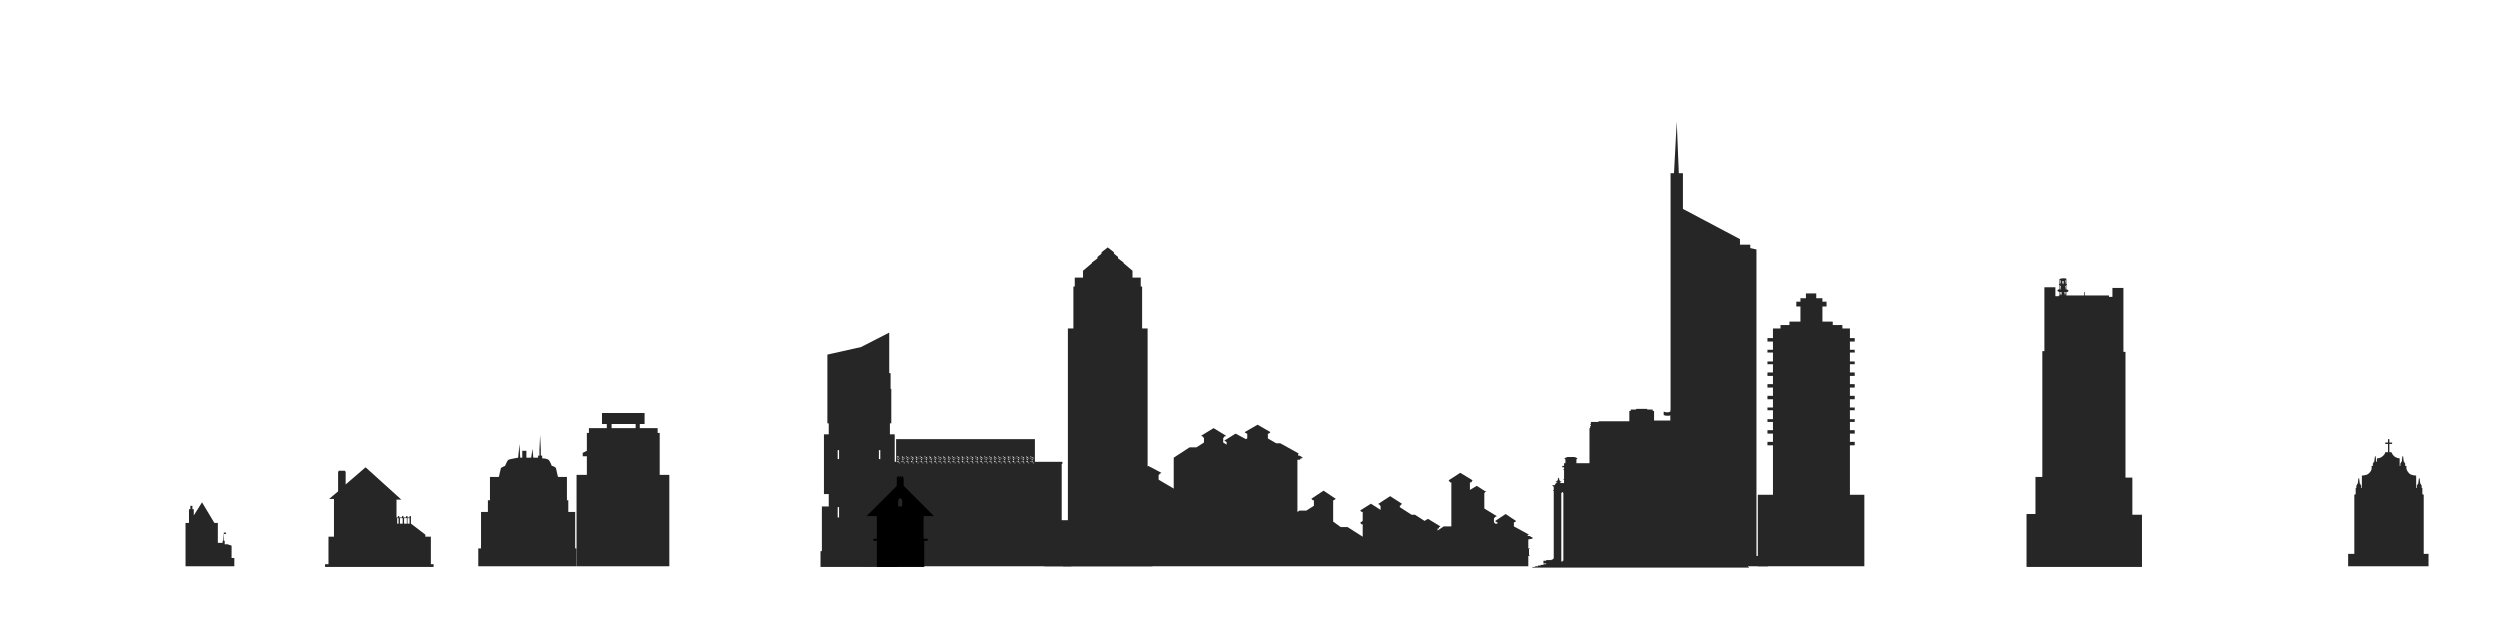 <?xml version="1.0" encoding="utf-8"?>
<!-- Generator: Adobe Illustrator 19.0.0, SVG Export Plug-In . SVG Version: 6.00 Build 0)  -->
<svg version="1.1" xmlns="http://www.w3.org/2000/svg" xmlns:xlink="http://www.w3.org/1999/xlink" x="0px" y="0px"
	 viewBox="0 0 363.8 91.5" style="enable-background:new 0 0 363.8 91.5;" xml:space="preserve">
<style type="text/css">
	.st0{fill:#262626;}
</style>
<g id="ground">
</g>
<g id="new_york">
	<polygon class="st0" points="257.3,81.7 257.3,82.4 241.5,82.4 241.5,81.7 242.1,81.7 242.1,80.9 243.1,80.9 243.1,25.2 
		243.6,25.2 244,17.7 244.3,25.2 244.9,25.2 244.9,30.4 253.2,34.8 253.2,35.6 254.7,35.6 254.7,36.1 255.6,36.3 255.6,80.9 
		256.6,80.9 256.6,81.7 	"/>
	<path class="st0" d="M155.9,82.4v-3.9h0.1v-0.4h-0.1v-1.1h0.1v-0.4h-0.1v-0.4h0.7v-0.5h-2.1v-8.2h0.1v-0.3h-4v-3.3h-20.2l0,3.3h-4
		v0.3h0.1v8.2h-2.1v0.5h0.7v0.4h-0.1v0.4h0.1v1.1h-0.1v0.4h0.1v3.9H155.9z M133.7,67L133.7,67v-0.2C133.7,66.9,133.7,66.9,133.7,67z
		 M133.7,67h-0.2H133.7L133.7,67z M133.4,67L133.4,67l-0.1-0.1l0.1-0.1l0.1,0.1L133.4,67z M133.3,67h-0.2H133.3L133.3,67z M133.1,67
		v-0.2V67L133.1,67z M133.1,67L133.1,67v-0.2V67z M133,67h-0.2H133L133,67z M131.1,67.1h0.2l-0.1,0.1L131.1,67.1z M131.2,67.2
		L131.2,67.2L131.2,67.2L131.2,67.2z M131.4,67.1l0.1,0.1l-0.1,0.1l-0.1-0.1L131.4,67.1z M131.5,67.1h0.2H131.5L131.5,67.1z
		 M131.7,67.1v0.2V67.1L131.7,67.1z M131.8,67.1L131.8,67.1v0.2V67.1z M131.8,67.1h0.2l-0.1,0.1L131.8,67.1z M132.1,67.1l0.1,0.1
		l-0.1,0.1l-0.1-0.1L132.1,67.1z M132.2,67.1h0.2H132.2L132.2,67.1z M132.4,67.1v0.2V67.1L132.4,67.1z M132.5,67.1L132.5,67.1v0.2
		V67.1z M132.5,67.1h0.2l-0.1,0.1L132.5,67.1z M132.8,67L132.8,67l-0.1-0.1l0.1-0.1l0.1,0.1L132.8,67z M132.7,67h-0.2H132.7
		L132.7,67z M132.5,67v-0.2V67L132.5,67z M132.4,67L132.4,67v-0.2V67z M132.3,67h-0.2H132.3L132.3,67z M132.1,67L132.1,67l-0.1-0.1
		l0.1-0.1l0.1,0.1L132.1,67z M132,67h-0.2H132L132,67z M131.8,67v-0.2V67L131.8,67z M131.7,67L131.7,67v-0.2V67z M131.7,67h-0.2
		H131.7L131.7,67z M131.4,67L131.4,67l-0.1-0.1l0.1-0.1l0.1,0.1L131.4,67z M131.3,67h-0.2H131.3L131.3,67z M131.1,67v-0.2V67
		L131.1,67z M131.3,67.3L131.3,67.3L131.3,67.3L131.3,67.3z M131.6,67.3l0.1,0.1h-0.2L131.6,67.3z M131.9,67.3L131.9,67.3
		L131.9,67.3L131.9,67.3z M132.2,67.3l0.1,0.1h-0.2L132.2,67.3z M132.6,67.3L132.6,67.3L132.6,67.3L132.6,67.3z M132.6,67.2l0.1-0.1
		l0.1,0.1l-0.1,0.1L132.6,67.2z M132.8,67.1h0.2H132.8L132.8,67.1z M133.1,67.1v0.2V67.1L133.1,67.1z M133.1,67.1L133.1,67.1v0.2
		V67.1z M133.2,67.1h0.2l-0.1,0.1L133.2,67.1z M133.4,67.1l0.1,0.1l-0.1,0.1l-0.1-0.1L133.4,67.1z M133.5,67.1h0.2H133.5L133.5,67.1
		z M133.7,67.1c0,0.1,0,0.1,0,0.2V67.1L133.7,67.1z M133.8,66.8L133.8,66.8V67V66.8z M133.8,66.8h0.2H133.8L133.8,66.8z M133.6,66.9
		L133.6,66.9L133.6,66.9L133.6,66.9z M133.3,66.8L133.3,66.8L133.3,66.8L133.3,66.8z M132.9,66.9L132.9,66.9L132.9,66.9L132.9,66.9z
		 M132.6,66.8L132.6,66.8L132.6,66.8L132.6,66.8z M132.3,66.9L132.3,66.9L132.3,66.9L132.3,66.9z M131.9,66.8L131.9,66.8L131.9,66.8
		L131.9,66.8z M131.6,66.9L131.6,66.9L131.6,66.9L131.6,66.9z M131.2,66.8L131.2,66.8L131.2,66.8L131.2,66.8z M132.9,67.3l0.1,0.1
		h-0.2L132.9,67.3z M133.3,67.3L133.3,67.3L133.3,67.3L133.3,67.3z M133.6,67.3l0.1,0.1h-0.2L133.6,67.3z M133.9,66.9L133.9,66.9
		L133.9,66.9L133.9,66.9z M134.1,67l-0.1-0.1l0.1-0.1l0.1,0.1L134.1,67L134.1,67z M134.2,66.8h0.2H134.2L134.2,66.8z M146.2,67
		l-0.1-0.1l0.1-0.1l0.1,0.1L146.2,67L146.2,67z M145.5,67l-0.1-0.1l0.1-0.1l0.1,0.1L145.5,67L145.5,67z M144.8,67l-0.1-0.1l0.1-0.1
		l0.1,0.1L144.8,67L144.8,67z M144.5,67L144.5,67v-0.2V67z M144.5,66.8L144.5,66.8V67V66.8z M144.6,66.8h0.2H144.6L144.6,66.8z
		 M144.9,66.8h0.2H144.9L144.9,66.8z M145.1,66.8V67V66.8L145.1,66.8z M145.2,66.8L145.2,66.8V67V66.8z M145.2,66.8h0.2H145.2
		L145.2,66.8z M145.6,66.8h0.2H145.6L145.6,66.8z M145.8,66.8V67V66.8L145.8,66.8z M145.9,66.8L145.9,66.8V67V66.8z M145.9,66.8h0.2
		H145.9L145.9,66.8z M146.3,66.8h0.2H146.3L146.3,66.8z M146.5,66.8V67V66.8L146.5,66.8z M146.5,66.6L146.5,66.6v-0.2V66.6z
		 M146.4,66.7h-0.2l0.1-0.1L146.4,66.7z M146.2,66.7l-0.1-0.1l0.1-0.1l0.1,0.1L146.2,66.7z M146.1,66.7h-0.2l0.1-0.1L146.1,66.7z
		 M145.9,66.7v-0.2V66.7L145.9,66.7z M145.8,66.6L145.8,66.6v-0.2V66.6z M145.8,66.7h-0.2l0.1-0.1L145.8,66.7z M145.5,66.7l-0.1-0.1
		l0.1-0.1l0.1,0.1L145.5,66.7z M145.4,66.7h-0.2l0.1-0.1L145.4,66.7z M145.2,66.7v-0.2V66.7L145.2,66.7z M145.1,66.6L145.1,66.6
		v-0.2V66.6z M145.1,66.7h-0.2l0.1-0.1L145.1,66.7z M144.8,66.7l-0.1-0.1l0.1-0.1l0.1,0.1L144.8,66.7z M144.8,66.7h-0.2l0.1-0.1
		L144.8,66.7z M144.5,66.7v-0.2V66.7L144.5,66.7z M144.3,66.9L144.3,66.9L144.3,66.9L144.3,66.9z M144.2,67l-0.1-0.1l0.1-0.1
		l0.1,0.1L144.2,67L144.2,67z M144,66.8L144,66.8L144,66.8L144,66.8z M143.8,67L143.8,67v-0.2V67z M143.9,66.8L143.9,66.8V67V66.8z
		 M143.7,66.9L143.7,66.9L143.7,66.9L143.7,66.9z M143.5,67l-0.1-0.1l0.1-0.1l0.1,0.1L143.5,67L143.5,67z M143.3,66.8L143.3,66.8
		L143.3,66.8L143.3,66.8z M142.8,67l-0.1-0.1l0.1-0.1l0.1,0.1L142.8,67L142.8,67z M142.2,67l-0.1-0.1l0.1-0.1l0.1,0.1L142.2,67
		L142.2,67z M141.5,67l-0.1-0.1l0.1-0.1l0.1,0.1L141.5,67L141.5,67z M141.1,67L141.1,67v-0.2V67z M141.2,66.8L141.2,66.8V67V66.8z
		 M141.2,66.8h0.2H141.2L141.2,66.8z M141.6,66.8h0.2H141.6L141.6,66.8z M141.8,66.8V67V66.8L141.8,66.8z M141.9,66.8L141.9,66.8V67
		V66.8z M141.9,66.8h0.2H141.9L141.9,66.8z M142.2,66.8h0.2H142.2L142.2,66.8z M142.5,66.8V67V66.8L142.5,66.8z M142.5,66.8
		L142.5,66.8V67V66.8z M142.6,66.8h0.2H142.6L142.6,66.8z M142.9,66.8h0.2H142.9L142.9,66.8z M143.1,66.8V67V66.8L143.1,66.8z
		 M143.2,66.8L143.2,66.8V67V66.8z M143.1,66.6L143.1,66.6v-0.2V66.6z M143.1,66.7h-0.2l0.1-0.1L143.1,66.7z M142.8,66.7l-0.1-0.1
		l0.1-0.1l0.1,0.1L142.8,66.7z M142.8,66.7h-0.2l0.1-0.1L142.8,66.7z M142.5,66.7v-0.2V66.7L142.5,66.7z M142.5,66.6L142.5,66.6
		v-0.2V66.6z M142.4,66.7h-0.2l0.1-0.1L142.4,66.7z M142.2,66.7l-0.1-0.1l0.1-0.1l0.1,0.1L142.2,66.7z M142.1,66.7h-0.2l0.1-0.1
		L142.1,66.7z M141.9,66.7v-0.2V66.7L141.9,66.7z M141.8,66.6L141.8,66.6v-0.2V66.6z M141.7,66.7h-0.2l0.1-0.1L141.7,66.7z
		 M141.5,66.7l-0.1-0.1l0.1-0.1l0.1,0.1L141.5,66.7z M141.4,66.7h-0.2l0.1-0.1L141.4,66.7z M141.2,66.7v-0.2V66.7L141.2,66.7z
		 M141,66.9L141,66.9L141,66.9L141,66.9z M140.8,67l-0.1-0.1l0.1-0.1l0.1,0.1L140.8,67L140.8,67z M140.6,66.8L140.6,66.8L140.6,66.8
		L140.6,66.8z M140.4,67L140.4,67v-0.2C140.4,66.9,140.4,66.9,140.4,67z M140.5,66.8L140.5,66.8V67V66.8z M140.3,66.9L140.3,66.9
		L140.3,66.9L140.3,66.9z M140.1,67l-0.1-0.1l0.1-0.1l0.1,0.1L140.1,67L140.1,67z M140,66.8L140,66.8L140,66.8L140,66.8z M139.5,67
		l-0.1-0.1l0.1-0.1l0.1,0.1L139.5,67L139.5,67z M138.8,67l-0.1-0.1l0.1-0.1l0.1,0.1L138.8,67L138.8,67z M138.1,67l-0.1-0.1l0.1-0.1
		l0.1,0.1L138.1,67L138.1,67z M137.8,67L137.8,67v-0.2V67z M137.8,66.8L137.8,66.8V67V66.8z M137.9,66.8h0.2H137.9L137.9,66.8z
		 M138.2,66.8h0.2H138.2L138.2,66.8z M138.4,66.8V67V66.8L138.4,66.8z M138.5,66.8L138.5,66.8V67V66.8z M138.5,66.8h0.2H138.5
		L138.5,66.8z M138.9,66.8h0.2H138.9L138.9,66.8z M139.1,66.8V67V66.8L139.1,66.8z M139.2,66.8L139.2,66.8V67V66.8z M139.2,66.8h0.2
		H139.2L139.2,66.8z M139.5,66.8h0.2H139.5L139.5,66.8z M139.8,66.8V67V66.8L139.8,66.8z M139.8,66.8L139.8,66.8V67V66.8z
		 M139.8,66.6L139.8,66.6v-0.2V66.6z M139.7,66.7h-0.2l0.1-0.1L139.7,66.7z M139.5,66.7l-0.1-0.1l0.1-0.1l0.1,0.1L139.5,66.7z
		 M139.4,66.7h-0.2l0.1-0.1L139.4,66.7z M139.2,66.7v-0.2V66.7L139.2,66.7z M139.1,66.6L139.1,66.6v-0.2V66.6z M139.1,66.7h-0.2
		l0.1-0.1L139.1,66.7z M138.8,66.7l-0.1-0.1l0.1-0.1l0.1,0.1L138.8,66.7z M138.7,66.7h-0.2l0.1-0.1L138.7,66.7z M138.5,66.7v-0.2
		V66.7L138.5,66.7z M138.4,66.6L138.4,66.6v-0.2V66.6z M138.4,66.7h-0.2l0.1-0.1L138.4,66.7z M138.1,66.7l-0.1-0.1l0.1-0.1l0.1,0.1
		L138.1,66.7z M138.1,66.7h-0.2l0.1-0.1L138.1,66.7z M137.8,66.7v-0.2V66.7L137.8,66.7z M137.6,66.9L137.6,66.9L137.6,66.9
		L137.6,66.9z M137.5,67l-0.1-0.1l0.1-0.1l0.1,0.1L137.5,67L137.5,67z M137.3,66.8L137.3,66.8L137.3,66.8L137.3,66.8z M137.1,67
		L137.1,67v-0.2V67z M137.2,66.8L137.2,66.8V67V66.8z M137,66.9L137,66.9L137,66.9L137,66.9z M136.8,67l-0.1-0.1l0.1-0.1l0.1,0.1
		L136.8,67L136.8,67z M136.6,66.8L136.6,66.8L136.6,66.8L136.6,66.8z M136.1,67l-0.1-0.1l0.1-0.1l0.1,0.1L136.1,67L136.1,67z
		 M135.5,67l-0.1-0.1l0.1-0.1l0.1,0.1L135.5,67L135.5,67z M134.8,67l-0.1-0.1l0.1-0.1l0.1,0.1L134.8,67L134.8,67z M134.5,66.8
		L134.5,66.8V67V66.8z M134.5,66.8h0.2H134.5L134.5,66.8z M134.9,66.8h0.2H134.9L134.9,66.8z M135.1,66.8V67V66.8L135.1,66.8z
		 M135.1,66.8L135.1,66.8V67V66.8z M135.2,66.8h0.2H135.2L135.2,66.8z M135.5,66.8h0.2H135.5L135.5,66.8z M135.7,66.8V67V66.8
		L135.7,66.8z M135.8,66.8L135.8,66.8V67V66.8z M135.9,66.8h0.2H135.9L135.9,66.8z M136.2,66.8h0.2H136.2L136.2,66.8z M136.4,66.8
		V67V66.8L136.4,66.8z M136.5,66.8L136.5,66.8V67V66.8z M136.4,66.6L136.4,66.6v-0.2V66.6z M136.4,66.7h-0.2l0.1-0.1L136.4,66.7z
		 M136.1,66.7l-0.1-0.1l0.1-0.1l0.1,0.1L136.1,66.7z M136.1,66.7h-0.2l0.1-0.1L136.1,66.7z M135.8,66.7v-0.2V66.7L135.8,66.7z
		 M135.7,66.6L135.7,66.6v-0.2V66.6z M135.7,66.7h-0.2l0.1-0.1L135.7,66.7z M135.4,66.7l-0.1-0.1l0.1-0.1l0.1,0.1L135.4,66.7z
		 M135.4,66.7h-0.2l0.1-0.1L135.4,66.7z M135.1,66.7v-0.2V66.7L135.1,66.7z M135.1,66.6L135.1,66.6v-0.2V66.6z M135,66.7h-0.2
		l0.1-0.1L135,66.7z M134.8,66.7l-0.1-0.1l0.1-0.1l0.1,0.1L134.8,66.7z M134.7,66.7h-0.2l0.1-0.1L134.7,66.7z M134.5,66.7v-0.2V66.7
		L134.5,66.7z M134.4,66.8V67V66.8L134.4,66.8z M134.6,66.9L134.6,66.9L134.6,66.9L134.6,66.9z M134.9,66.9L134.9,66.9L134.9,66.9
		L134.9,66.9z M135.3,66.9L135.3,66.9L135.3,66.9L135.3,66.9z M135.6,66.9L135.6,66.9L135.6,66.9L135.6,66.9z M135.9,66.9
		L135.9,66.9L135.9,66.9L135.9,66.9z M136.3,66.9L136.3,66.9L136.3,66.9L136.3,66.9z M136.6,66.9L136.6,66.9L136.6,66.9L136.6,66.9z
		 M137,66.9L137,66.9L137,66.9L137,66.9z M137.3,66.9L137.3,66.9L137.3,66.9L137.3,66.9z M137.6,66.9L137.6,66.9L137.6,66.9
		L137.6,66.9z M137.9,66.9L137.9,66.9L137.9,66.9L137.9,66.9z M138.3,66.9L138.3,66.9L138.3,66.9L138.3,66.9z M138.6,66.9
		L138.6,66.9L138.6,66.9L138.6,66.9z M139,66.9L139,66.9L139,66.9L139,66.9z M139.3,66.9L139.3,66.9L139.3,66.9L139.3,66.9z
		 M139.6,66.9L139.6,66.9L139.6,66.9L139.6,66.9z M140,66.9L140,66.9L140,66.9L140,66.9z M140.3,66.9L140.3,66.9L140.3,66.9
		L140.3,66.9z M140.6,66.9L140.6,66.9L140.6,66.9L140.6,66.9z M141,66.9L141,66.9L141,66.9L141,66.9z M141.3,66.9L141.3,66.9
		L141.3,66.9L141.3,66.9z M141.7,66.9L141.7,66.9L141.7,66.9L141.7,66.9z M142,66.9L142,66.9L142,66.9L142,66.9z M142.3,66.9
		L142.3,66.9L142.3,66.9L142.3,66.9z M142.7,66.9L142.7,66.9L142.7,66.9L142.7,66.9z M143,66.9L143,66.9L143,66.9L143,66.9z
		 M143.3,66.9L143.3,66.9L143.3,66.9L143.3,66.9z M143.7,66.9L143.7,66.9L143.7,66.9L143.7,66.9z M144,66.9L144,66.9L144,66.9
		L144,66.9z M144.3,66.9L144.3,66.9L144.3,66.9L144.3,66.9z M144.7,66.9L144.7,66.9L144.7,66.9L144.7,66.9z M145,66.9L145,66.9
		L145,66.9L145,66.9z M145.3,66.9L145.3,66.9L145.3,66.9L145.3,66.9z M145.7,66.9L145.7,66.9L145.7,66.9L145.7,66.9z M146,66.9
		L146,66.9L146,66.9L146,66.9z M146.4,66.9L146.4,66.9L146.4,66.9L146.4,66.9z M146.5,66.8L146.5,66.8V67V66.8z M146.6,66.8h0.2
		H146.6L146.6,66.8z M147.5,67.3l-0.1-0.1l0.1-0.1l0.1,0.1L147.5,67.3z M149.8,67L149.8,67v-0.2V67z M149.8,67h-0.2H149.8L149.8,67z
		 M149.5,67L149.5,67l-0.1-0.1l0.1-0.1l0.1,0.1L149.5,67z M149.5,67h-0.2H149.5L149.5,67z M149.2,67v-0.2V67L149.2,67z M149.2,67
		L149.2,67v-0.2V67z M149.1,67H149H149.1L149.1,67z M148.9,67L148.9,67l-0.1-0.1l0.1-0.1l0.1,0.1L148.9,67z M148.8,67h-0.2H148.8
		L148.8,67z M148.6,67v-0.2V67L148.6,67z M148.5,67L148.5,67v-0.2V67z M148.4,67h-0.2H148.4L148.4,67z M148.2,67L148.2,67l-0.1-0.1
		l0.1-0.1l0.1,0.1L148.2,67z M148.1,67h-0.2H148.1L148.1,67z M147.9,67v-0.2V67L147.9,67z M147.9,67.1L147.9,67.1v0.2V67.1z
		 M147.9,67.1h0.2l-0.1,0.1L147.9,67.1z M148.2,67.1l0.1,0.1l-0.1,0.1l-0.1-0.1L148.2,67.1z M148.3,67.1h0.2H148.3L148.3,67.1z
		 M148.5,67.1v0.2V67.1L148.5,67.1z M148.6,67.1L148.6,67.1v0.2V67.1z M148.6,67.1h0.2l-0.1,0.1L148.6,67.1z M148.9,67.1l0.1,0.1
		l-0.1,0.1l-0.1-0.1L148.9,67.1z M148.9,67.1h0.2H148.9L148.9,67.1z M149.2,67.1v0.2V67.1L149.2,67.1z M149.2,67.1L149.2,67.1v0.2
		V67.1z M149.3,67.1h0.2l-0.1,0.1L149.3,67.1z M149.5,67.1l0.1,0.1l-0.1,0.1l-0.1-0.1L149.5,67.1z M149.6,67.1h0.2H149.6L149.6,67.1
		z M149.8,67.1v0.2V67.1L149.8,67.1z M149.7,66.9L149.7,66.9L149.7,66.9L149.7,66.9z M149.4,66.8L149.4,66.8L149.4,66.8L149.4,66.8z
		 M149,66.9L149,66.9L149,66.9L149,66.9z M148.7,66.8L148.7,66.8L148.7,66.8L148.7,66.8z M148.4,66.9L148.4,66.9L148.4,66.9
		L148.4,66.9z M148,66.8L148,66.8L148,66.8L148,66.8z M147.8,67L147.8,67v-0.2V67z M147.8,67h-0.2H147.8L147.8,67z M147.5,67
		L147.5,67l-0.1-0.1l0.1-0.1l0.1,0.1L147.5,67z M147.4,67h-0.2H147.4L147.4,67z M147.2,67v-0.2V67L147.2,67z M147.1,67L147.1,67
		v-0.2C147.1,66.9,147.1,66.9,147.1,67z M147.2,67.1L147.2,67.1v0.2V67.1z M147.3,67.1h0.2l-0.1,0.1L147.3,67.1z M147.6,67.1h0.2
		H147.6L147.6,67.1z M147.8,67.1v0.2V67.1L147.8,67.1z M148,67.3L148,67.3L148,67.3L148,67.3z M148.4,67.3l0.1,0.1h-0.2L148.4,67.3z
		 M148.7,67.3L148.7,67.3L148.7,67.3L148.7,67.3z M149,67.3l0.1,0.1h-0.2L149,67.3z M149.4,67.3L149.4,67.3L149.4,67.3L149.4,67.3z
		 M149.7,67.3l0.1,0.1h-0.2L149.7,67.3z M149.9,67v-0.2V67L149.9,67z M150,66.9L150,66.9L150,66.9L150,66.9z M149.9,66.8h0.2H149.9
		L149.9,66.8z M150.2,66.7l-0.1-0.1l0.1-0.1l0.1,0.1L150.2,66.7z M150.4,66.6l0.1,0.1h-0.2L150.4,66.6z M150.1,66.7h-0.2l0.1-0.1
		L150.1,66.7z M149.9,66.7v-0.2V66.7L149.9,66.7z M149.8,66.6L149.8,66.6v-0.2V66.6z M149.8,66.7h-0.2l0.1-0.1L149.8,66.7z
		 M149.5,66.7l-0.1-0.1l0.1-0.1l0.1,0.1L149.5,66.7z M149.5,66.7h-0.2l0.1-0.1L149.5,66.7z M149.2,66.7v-0.2V66.7L149.2,66.7z
		 M149.2,66.6L149.2,66.6v-0.2V66.6z M149.1,66.7h-0.2l0.1-0.1L149.1,66.7z M148.9,66.7l-0.1-0.1l0.1-0.1l0.1,0.1L148.9,66.7z
		 M148.8,66.7h-0.2l0.1-0.1L148.8,66.7z M148.6,66.7v-0.2V66.7L148.6,66.7z M148.5,66.6L148.5,66.6v-0.2V66.6z M148.5,66.7h-0.2
		l0.1-0.1L148.5,66.7z M148.2,66.7l-0.1-0.1l0.1-0.1l0.1,0.1L148.2,66.7z M148.1,66.7h-0.2l0.1-0.1L148.1,66.7z M147.9,66.7v-0.2
		V66.7L147.9,66.7z M147.7,66.9L147.7,66.9L147.7,66.9L147.7,66.9z M147.3,66.8L147.3,66.8L147.3,66.8L147.3,66.8z M147,66.9
		L147,66.9L147,66.9L147,66.9z M146.8,66.8l0.1,0.1l-0.1,0.1l0,0l-0.1-0.1L146.8,66.8z M147,66.9L147,66.9L147,66.9L147,66.9z
		 M147.4,67.3L147.4,67.3L147.4,67.3L147.4,67.3z M147.7,67.3l0.1,0.1h-0.2L147.7,67.3z M149.9,67.3v-0.2V67.3L149.9,67.3z
		 M150,67.3L150,67.3L150,67.3L150,67.3z M149.9,67.1h0.2l-0.1,0.1L149.9,67.1z M150.2,67L150.2,67l-0.1-0.1l0.1-0.1l0.1,0.1
		L150.2,67z M150.4,66.9L150.4,66.9L150.4,66.9L150.4,66.9z M150.3,66.8h0.2H150.3L150.3,66.8z M150.4,66.5L150.4,66.5
		C150.5,66.5,150.5,66.6,150.4,66.5L150.4,66.5z M150.4,66.5L150.4,66.5C150.4,66.4,150.4,66.4,150.4,66.5L150.4,66.5z M150,66.5
		l-0.1-0.1c0.1,0,0.1,0,0.2,0L150,66.5z M149.7,66.5L149.7,66.5C149.7,66.4,149.7,66.4,149.7,66.5L149.7,66.5z M149.4,66.5l-0.1-0.1
		c0.1,0,0.1,0,0.2,0L149.4,66.5z M149,66.5L149,66.5C149,66.4,149.1,66.4,149,66.5L149,66.5z M148.7,66.5l-0.1-0.1
		c0.1,0,0.1,0,0.2,0L148.7,66.5z M148.4,66.5L148.4,66.5C148.3,66.4,148.4,66.4,148.4,66.5L148.4,66.5z M148,66.5l-0.1-0.1
		c0.1,0,0.1,0,0.2,0L148,66.5z M147.8,66.6L147.8,66.6v-0.2V66.6z M147.8,66.7h-0.2l0.1-0.1L147.8,66.7z M147.5,66.7l-0.1-0.1
		l0.1-0.1l0.1,0.1L147.5,66.7z M147.5,66.7h-0.2l0.1-0.1L147.5,66.7z M147.2,66.7v-0.2V66.7L147.2,66.7z M147.1,66.6L147.1,66.6
		v-0.2C147.1,66.5,147.1,66.6,147.1,66.6z M147.1,66.7h-0.2l0.1-0.1L147.1,66.7z M146.8,66.7l-0.1-0.1l0.1-0.1l0.1,0.1L146.8,66.7z
		 M146.8,66.7h-0.2l0.1-0.1L146.8,66.7z M146.5,66.7v-0.2V66.7L146.5,66.7z M146.3,66.5L146.3,66.5
		C146.3,66.4,146.4,66.4,146.3,66.5L146.3,66.5z M146,66.5l-0.1-0.1c0.1,0,0.1,0,0.2,0L146,66.5z M145.7,66.5L145.7,66.5
		C145.6,66.4,145.7,66.4,145.7,66.5L145.7,66.5z M145.3,66.5l-0.1-0.1c0.1,0,0.1,0,0.2,0L145.3,66.5z M145,66.5L145,66.5
		C145,66.4,145,66.4,145,66.5L145,66.5z M144.7,66.5l-0.1-0.1c0.1,0,0.1,0,0.2,0L144.7,66.5z M144.5,66.6L144.5,66.6v-0.2V66.6z
		 M144.4,66.7h-0.2l0.1-0.1L144.4,66.7z M144.2,66.7l-0.1-0.1l0.1-0.1l0.1,0.1L144.2,66.7z M144.1,66.7h-0.2l0.1-0.1L144.1,66.7z
		 M143.9,66.6v-0.2V66.6L143.9,66.6z M143.8,66.6L143.8,66.6v-0.2V66.6z M143.8,66.7h-0.2l0.1-0.1L143.8,66.7z M143.5,66.7l-0.1-0.1
		l0.1-0.1l0.1,0.1L143.5,66.7z M143.4,66.7h-0.2l0.1-0.1L143.4,66.7z M143.2,66.7v-0.2V66.7L143.2,66.7z M143,66.5L143,66.5
		C143,66.4,143,66.4,143,66.5L143,66.5z M142.7,66.5l-0.1-0.1c0.1,0,0.1,0,0.2,0L142.7,66.5z M142.3,66.5L142.3,66.5
		C142.3,66.4,142.3,66.4,142.3,66.5L142.3,66.5z M142,66.5l-0.1-0.1c0.1,0,0.1,0,0.2,0L142,66.5z M141.6,66.5L141.6,66.5
		C141.6,66.4,141.7,66.4,141.6,66.5L141.6,66.5z M141.3,66.5l-0.1-0.1c0.1,0,0.1,0,0.2,0L141.3,66.5z M141.1,66.6L141.1,66.6v-0.2
		V66.6z M141.1,66.7h-0.2l0.1-0.1L141.1,66.7z M140.8,66.7l-0.1-0.1l0.1-0.1l0.1,0.1L140.8,66.7z M140.7,66.7h-0.2l0.1-0.1
		L140.7,66.7z M140.5,66.7v-0.2V66.7L140.5,66.7z M140.4,66.6L140.4,66.6v-0.2C140.4,66.5,140.4,66.6,140.4,66.6z M140.4,66.7h-0.2
		l0.1-0.1L140.4,66.7z M140.1,66.7l-0.1-0.1l0.1-0.1l0.1,0.1L140.1,66.7z M140.1,66.7h-0.2l0.1-0.1L140.1,66.7z M139.8,66.7v-0.2
		V66.7L139.8,66.7z M139.6,66.5L139.6,66.5C139.6,66.4,139.7,66.4,139.6,66.5L139.6,66.5z M139.3,66.5l-0.1-0.1c0.1,0,0.1,0,0.2,0
		L139.3,66.5z M139,66.5L139,66.5C138.9,66.4,139,66.4,139,66.5L139,66.5z M138.6,66.5l-0.1-0.1c0.1,0,0.1,0,0.2,0L138.6,66.5z
		 M138.3,66.5L138.3,66.5C138.3,66.4,138.3,66.4,138.3,66.5L138.3,66.5z M138,66.5l-0.1-0.1c0.1,0,0.1,0,0.2,0L138,66.5z
		 M137.8,66.6L137.8,66.6v-0.2V66.6z M137.7,66.7h-0.2l0.1-0.1L137.7,66.7z M137.4,66.7l-0.1-0.1l0.1-0.1l0.1,0.1L137.4,66.7z
		 M137.4,66.7h-0.2l0.1-0.1L137.4,66.7z M137.2,66.6v-0.2V66.6L137.2,66.6z M137.1,66.6L137.1,66.6v-0.2V66.6z M137.1,66.7h-0.2
		l0.1-0.1L137.1,66.7z M136.8,66.7l-0.1-0.1l0.1-0.1l0.1,0.1L136.8,66.7z M136.7,66.7h-0.2l0.1-0.1L136.7,66.7z M136.5,66.7v-0.2
		V66.7L136.5,66.7z M136.3,66.5L136.3,66.5C136.2,66.4,136.3,66.4,136.3,66.5L136.3,66.5z M136,66.5l-0.1-0.1c0.1,0,0.1,0,0.2,0
		L136,66.5z M135.6,66.5L135.6,66.5C135.6,66.4,135.6,66.4,135.6,66.5L135.6,66.5z M135.3,66.5l-0.1-0.1c0.1,0,0.1,0,0.2,0
		L135.3,66.5z M134.9,66.5L134.9,66.5C134.9,66.4,135,66.4,134.9,66.5L134.9,66.5z M134.6,66.5l-0.1-0.1c0.1,0,0.1,0,0.2,0
		L134.6,66.5z M134.4,66.6L134.4,66.6v-0.2V66.6z M134.4,66.7h-0.2l0.1-0.1L134.4,66.7z M134.1,66.7l-0.1-0.1l0.1-0.1l0.1,0.1
		L134.1,66.7z M134,66.7h-0.2l0.1-0.1L134,66.7z M133.8,66.7v-0.2V66.7L133.8,66.7z M133.7,66.6L133.7,66.6v-0.2
		C133.7,66.5,133.7,66.6,133.7,66.6z M133.7,66.7h-0.2l0.1-0.1L133.7,66.7z M133.4,66.7l-0.1-0.1l0.1-0.1l0.1,0.1L133.4,66.7z
		 M133.4,66.7h-0.2l0.1-0.1L133.4,66.7z M133.1,66.7v-0.2V66.7L133.1,66.7z M133.1,66.6L133.1,66.6v-0.2V66.6z M133,66.7h-0.2
		l0.1-0.1L133,66.7z M132.8,66.7l-0.1-0.1l0.1-0.1l0.1,0.1L132.8,66.7z M132.7,66.7h-0.2l0.1-0.1L132.7,66.7z M132.5,66.7v-0.2V66.7
		L132.5,66.7z M132.4,66.6L132.4,66.6v-0.2V66.6z M132.4,66.7h-0.2l0.1-0.1L132.4,66.7z M132.1,66.7l-0.1-0.1l0.1-0.1l0.1,0.1
		L132.1,66.7z M132,66.7h-0.2l0.1-0.1L132,66.7z M131.8,66.7v-0.2V66.7L131.8,66.7z M131.7,66.6L131.7,66.6v-0.2V66.6z M131.7,66.7
		h-0.2l0.1-0.1L131.7,66.7z M131.4,66.7l-0.1-0.1l0.1-0.1l0.1,0.1L131.4,66.7z M131.4,66.7h-0.2l0.1-0.1L131.4,66.7z M131.1,66.7
		v-0.2V66.7L131.1,66.7z M131,66.6L131,66.6v-0.2V66.6z M131,66.7h-0.2l0.1-0.1L131,66.7z M131,66.8L131,66.8h-0.2H131z M131,66.8
		V67V66.8L131,66.8z M131,67h-0.2H131L131,67z M131,67.1L131,67.1h-0.2H131z M131,67.1v0.2V67.1L131,67.1z M131,67.4h-0.2l0.1-0.1
		L131,67.4z M133.8,67.1L133.8,67.1v0.2V67.1z M133.8,67.1h0.2l-0.1,0.1L133.8,67.1z M134.3,66.9L134.3,66.9L134.3,66.9L134.3,66.9z
		 M134.5,67.1L134.5,67.1v0.2V67.1z M134.5,67.1h0.2l-0.1,0.1L134.5,67.1z M134.8,67.1l0.1,0.1l-0.1,0.1l-0.1-0.1L134.8,67.1z
		 M134.8,67.1h0.2H134.8L134.8,67.1z M135.1,67.1v0.2V67.1L135.1,67.1z M135.1,67.1L135.1,67.1v0.2V67.1z M135.2,67.1h0.2l-0.1,0.1
		L135.2,67.1z M135.5,67.1l0.1,0.1l-0.1,0.1l-0.1-0.1L135.5,67.1z M135.5,67.1h0.2H135.5L135.5,67.1z M135.7,67.1v0.2V67.1
		L135.7,67.1z M135.8,67.1L135.8,67.1v0.2V67.1z M135.9,67.1h0.2l-0.1,0.1L135.9,67.1z M136.1,67.1l0.1,0.1l-0.1,0.1l-0.1-0.1
		L136.1,67.1z M136.2,67.1h0.2H136.2L136.2,67.1z M136.4,67.1v0.2V67.1L136.4,67.1z M136.5,67.1L136.5,67.1v0.2V67.1z M136.5,67.1
		h0.2l-0.1,0.1L136.5,67.1z M136.8,67.1l0.1,0.1l-0.1,0.1l-0.1-0.1L136.8,67.1z M136.9,67.1h0.2H136.9L136.9,67.1z M137.1,67.1v0.2
		V67.1L137.1,67.1z M137.2,67.1L137.2,67.1v0.2V67.1z M137.2,67.1h0.2l-0.1,0.1L137.2,67.1z M137.5,67.1l0.1,0.1l-0.1,0.1l-0.1-0.1
		L137.5,67.1z M137.5,67.1h0.2H137.5L137.5,67.1z M137.8,67.1v0.2V67.1L137.8,67.1z M137.8,67.1L137.8,67.1v0.2V67.1z M137.9,67.1
		h0.2l-0.1,0.1L137.9,67.1z M138.1,67.1l0.1,0.1l-0.1,0.1l-0.1-0.1L138.1,67.1z M138.2,67.1h0.2H138.2L138.2,67.1z M138.4,67.1v0.2
		V67.1L138.4,67.1z M138.5,67.1L138.5,67.1v0.2V67.1z M138.5,67.1h0.2l-0.1,0.1L138.5,67.1z M138.8,67.1l0.1,0.1l-0.1,0.1l-0.1-0.1
		L138.8,67.1z M138.9,67.1h0.2H138.9L138.9,67.1z M139.1,67.1v0.2V67.1L139.1,67.1z M139.2,67.1L139.2,67.1v0.2V67.1z M139.2,67.1
		h0.2l-0.1,0.1L139.2,67.1z M139.5,67.1l0.1,0.1l-0.1,0.1l-0.1-0.1L139.5,67.1z M139.5,67.1h0.2H139.5L139.5,67.1z M139.8,67.1v0.2
		V67.1L139.8,67.1z M139.8,67.1L139.8,67.1v0.2V67.1z M139.9,67.1h0.2l-0.1,0.1L139.9,67.1z M140.1,67.1l0.1,0.1l-0.1,0.1l-0.1-0.1
		L140.1,67.1z M140.2,67.1h0.2H140.2L140.2,67.1z M140.4,67.1c0,0.1,0,0.1,0,0.2V67.1L140.4,67.1z M140.5,67.1L140.5,67.1v0.2V67.1z
		 M140.5,67.1h0.2l-0.1,0.1L140.5,67.1z M140.8,67.1l0.1,0.1l-0.1,0.1l-0.1-0.1L140.8,67.1z M140.9,67.1h0.2H140.9L140.9,67.1z
		 M141.1,67.1v0.2V67.1L141.1,67.1z M141.2,67.1L141.2,67.1v0.2V67.1z M141.2,67.1h0.2l-0.1,0.1L141.2,67.1z M141.5,67.1l0.1,0.1
		l-0.1,0.1l-0.1-0.1L141.5,67.1z M141.5,67.1h0.2H141.5L141.5,67.1z M141.8,67.1v0.2V67.1L141.8,67.1z M141.9,67.1L141.9,67.1v0.2
		V67.1z M141.9,67.1h0.2l-0.1,0.1L141.9,67.1z M142.2,67.1l0.1,0.1l-0.1,0.1l-0.1-0.1L142.2,67.1z M142.2,67.1h0.2H142.2L142.2,67.1
		z M142.5,67.1v0.2V67.1L142.5,67.1z M142.5,67.1L142.5,67.1v0.2V67.1z M142.6,67.1h0.2l-0.1,0.1L142.6,67.1z M142.8,67.1l0.1,0.1
		l-0.1,0.1l-0.1-0.1L142.8,67.1z M142.9,67.1h0.2H142.9L142.9,67.1z M143.1,67.1v0.2V67.1L143.1,67.1z M143.2,67.1L143.2,67.1v0.2
		V67.1z M143.2,67.1h0.2l-0.1,0.1L143.2,67.1z M143.5,67.1l0.1,0.1l-0.1,0.1l-0.1-0.1L143.5,67.1z M143.6,67.1h0.2H143.6L143.6,67.1
		z M143.8,67.1v0.2V67.1L143.8,67.1z M143.9,67.1L143.9,67.1v0.2V67.1z M143.9,67.1h0.2l-0.1,0.1L143.9,67.1z M144.2,67.1l0.1,0.1
		l-0.1,0.1l-0.1-0.1L144.2,67.1z M144.2,67.1h0.2H144.2L144.2,67.1z M144.5,67.1v0.2V67.1L144.5,67.1z M144.5,67.1L144.5,67.1v0.2
		V67.1z M144.6,67.1h0.2l-0.1,0.1L144.6,67.1z M144.8,67.1l0.1,0.1l-0.1,0.1l-0.1-0.1L144.8,67.1z M144.9,67.1h0.2H144.9L144.9,67.1
		z M145.1,67.1v0.2V67.1L145.1,67.1z M145.2,67.1L145.2,67.1v0.2V67.1z M145.2,67.1h0.2l-0.1,0.1L145.2,67.1z M145.5,67.1l0.1,0.1
		l-0.1,0.1l-0.1-0.1L145.5,67.1z M145.6,67.1h0.2H145.6L145.6,67.1z M145.8,67.1v0.2V67.1L145.8,67.1z M145.9,67.1L145.9,67.1v0.2
		V67.1z M145.9,67.1h0.2l-0.1,0.1L145.9,67.1z M146.2,67.1l0.1,0.1l-0.1,0.1l-0.1-0.1L146.2,67.1z M146.2,67.1h0.2H146.2L146.2,67.1
		z M146.5,67.1v0.2V67.1L146.5,67.1z M146.7,66.9L146.7,66.9L146.7,66.9L146.7,66.9z M147.1,67.1L147.1,67.1h-0.2H147.1z
		 M147.1,67.1c0,0.1,0,0.1,0,0.2V67.1L147.1,67.1z M150.1,67.2l0.1-0.1l0.1,0.1l-0.1,0.1L150.1,67.2z M150.3,67.1h0.2H150.3
		L150.3,67.1z M150.5,67.1c0,0.1,0,0.1,0,0.2V67.1L150.5,67.1z M150.4,66.9L150.4,66.9C150.5,66.9,150.5,66.9,150.4,66.9L150.4,66.9
		z M147.7,66.5L147.7,66.5C147.6,66.4,147.7,66.4,147.7,66.5L147.7,66.5z M147.4,66.5l-0.1-0.1c0,0,0.1,0,0.2,0L147.4,66.5z
		 M147,66.5l-0.1-0.1C147,66.4,147.1,66.4,147,66.5L147,66.5z M146.7,66.5l-0.1-0.1c0.1,0,0.1,0,0.2,0L146.7,66.5z M144.3,66.5
		L144.3,66.5C144.3,66.4,144.3,66.4,144.3,66.5L144.3,66.5z M144,66.5l-0.1-0.1c0,0,0.1,0,0.2,0L144,66.5z M143.7,66.5L143.7,66.5
		C143.6,66.4,143.7,66.4,143.7,66.5L143.7,66.5z M143.3,66.5l-0.1-0.1c0.1,0,0.1,0,0.2,0L143.3,66.5z M141,66.5L141,66.5
		C140.9,66.4,141,66.4,141,66.5L141,66.5z M140.7,66.5l-0.1-0.1c0,0,0.1,0,0.2,0L140.7,66.5z M140.3,66.5L140.3,66.5
		C140.3,66.4,140.4,66.4,140.3,66.5L140.3,66.5z M140,66.5l-0.1-0.1c0.1,0,0.1,0,0.2,0L140,66.5z M137.6,66.5L137.6,66.5
		C137.6,66.4,137.6,66.4,137.6,66.5L137.6,66.5z M137.3,66.5l-0.1-0.1c0,0,0.1,0,0.2,0L137.3,66.5z M137,66.5L137,66.5
		C136.9,66.4,137,66.4,137,66.5L137,66.5z M136.6,66.5l-0.1-0.1c0.1,0,0.1,0,0.2,0L136.6,66.5z M134.3,66.5L134.3,66.5
		C134.2,66.4,134.3,66.4,134.3,66.5L134.3,66.5z M133.9,66.5l-0.1-0.1c0,0,0.1,0,0.2,0L133.9,66.5z M133.6,66.5L133.6,66.5
		C133.6,66.4,133.7,66.4,133.6,66.5L133.6,66.5z M133.3,66.5l-0.1-0.1c0.1,0,0.1,0,0.2,0L133.3,66.5z M132.9,66.5L132.9,66.5
		C132.9,66.4,133,66.4,132.9,66.5L132.9,66.5z M132.6,66.5l-0.1-0.1c0.1,0,0.1,0,0.2,0L132.6,66.5z M132.2,66.5L132.2,66.5
		C132.2,66.4,132.3,66.4,132.2,66.5L132.2,66.5z M131.9,66.5l-0.1-0.1c0.1,0,0.1,0,0.2,0L131.9,66.5z M131.6,66.5L131.6,66.5
		C131.5,66.4,131.6,66.4,131.6,66.5L131.6,66.5z M131.3,66.5l-0.1-0.1c0.1,0,0.1,0,0.2,0L131.3,66.5z M130.9,66.5L130.9,66.5
		C130.9,66.4,130.9,66.4,130.9,66.5L130.9,66.5z M130.7,66.4l0.1,0.1l-0.1,0.1l-0.1-0.1L130.7,66.4z M130.6,66.5l-0.1-0.1
		c0,0,0.1,0,0.2,0L130.6,66.5z M130.7,66.7h-0.2l0.1-0.1L130.7,66.7z M130.7,66.8L130.7,66.8h-0.2H130.7z M130.7,66.8l0.1,0.1
		l-0.1,0.1l0,0l-0.1-0.1L130.7,66.8z M130.7,67h-0.2H130.7L130.7,67z M130.7,67.1l-0.1,0.1l-0.1-0.1H130.7z M130.7,67.1l0.1,0.1
		l-0.1,0.1l-0.1-0.1L130.7,67.1z M133.9,67.3L133.9,67.3L133.9,67.3L133.9,67.3z M134.1,67.3l-0.1-0.1l0.1-0.1l0.1,0.1L134.1,67.3z
		 M134.2,67.1h0.2H134.2L134.2,67.1z M134.4,67.1v0.2V67.1L134.4,67.1z M134.6,67.3L134.6,67.3L134.6,67.3L134.6,67.3z M134.9,67.3
		l0.1,0.1h-0.2L134.9,67.3z M135.3,67.3L135.3,67.3L135.3,67.3L135.3,67.3z M135.6,67.3l0.1,0.1h-0.2L135.6,67.3z M136,67.3
		L136,67.3L136,67.3L136,67.3z M136.3,67.3l0.1,0.1h-0.2L136.3,67.3z M136.6,67.3L136.6,67.3L136.6,67.3L136.6,67.3z M137,67.3
		l0.1,0.1h-0.2L137,67.3z M137.3,67.3L137.3,67.3L137.3,67.3L137.3,67.3z M137.6,67.3l0.1,0.1h-0.2L137.6,67.3z M138,67.3L138,67.3
		L138,67.3L138,67.3z M138.3,67.3l0.1,0.1h-0.2L138.3,67.3z M138.6,67.3L138.6,67.3L138.6,67.3L138.6,67.3z M139,67.3l0.1,0.1h-0.2
		L139,67.3z M139.3,67.3L139.3,67.3L139.3,67.3L139.3,67.3z M139.6,67.3l0.1,0.1h-0.2L139.6,67.3z M140,67.3L140,67.3L140,67.3
		L140,67.3z M140.3,67.3l0.1,0.1h-0.2L140.3,67.3z M140.7,67.3L140.7,67.3L140.7,67.3L140.7,67.3z M141,67.3l0.1,0.1h-0.2L141,67.3z
		 M141.3,67.3L141.3,67.3L141.3,67.3L141.3,67.3z M141.6,67.3l0.1,0.1h-0.2L141.6,67.3z M142,67.3L142,67.3l-0.1,0.1L142,67.3z
		 M142.3,67.3l0.1,0.1h-0.2L142.3,67.3z M142.7,67.3L142.7,67.3L142.7,67.3L142.7,67.3z M143,67.3l0.1,0.1h-0.2L143,67.3z
		 M143.3,67.3L143.3,67.3L143.3,67.3L143.3,67.3z M143.7,67.3l0.1,0.1h-0.2L143.7,67.3z M144,67.3L144,67.3L144,67.3L144,67.3z
		 M144.3,67.3l0.1,0.1h-0.2L144.3,67.3z M144.7,67.3L144.7,67.3L144.7,67.3L144.7,67.3z M145,67.3l0.1,0.1h-0.2L145,67.3z
		 M145.3,67.3L145.3,67.3L145.3,67.3L145.3,67.3z M145.7,67.3l0.1,0.1h-0.2L145.7,67.3z M146,67.3L146,67.3L146,67.3L146,67.3z
		 M146.3,67.3l0.1,0.1h-0.2L146.3,67.3z M146.5,67.1L146.5,67.1v0.2V67.1z M146.6,67.1h0.2l-0.1,0.1L146.6,67.1z M146.9,67.1
		l0.1,0.1l-0.1,0.1l-0.1-0.1L146.9,67.1z M147,67.3l0.1,0.1h-0.2L147,67.3z M150.4,67.3l0.1,0.1h-0.2L150.4,67.3z M130.5,66.6
		L130.5,66.6C130.4,66.6,130.4,66.5,130.5,66.6L130.5,66.6z M130.5,66.9L130.5,66.9C130.4,66.9,130.4,66.9,130.5,66.9L130.5,66.9z
		 M130.5,67.2L130.5,67.2C130.4,67.3,130.4,67.2,130.5,67.2L130.5,67.2z M130.6,67.3L130.6,67.3L130.6,67.3L130.6,67.3z M134.3,67.3
		l0.1,0.1h-0.2L134.3,67.3z M146.7,67.3L146.7,67.3L146.7,67.3L146.7,67.3z"/>
	<path class="st0" d="M83.9,69.1v13.3h13.5V69.1H96V63h-0.3v-0.7h-2.6v-0.6h0.7v-1.6h-6.2v1.6h0.7v0.6h-2.6V63h-0.3v2.6l-0.6,0.3
		v0.5h0.6v2.7H83.9z M92.5,62.3H89v-0.6h3.5V62.3z"/>
	<path class="st0" d="M352.7,80.6V72l-0.2-0.1V71h-0.1v-0.4h-0.1v-0.2h-0.1l-0.1-0.8h-0.1l-0.1,0.8h-0.1v0.2h-0.1V71h-0.1v-1.8
		c0,0-0.7,0-1-0.3c-0.6-0.6-0.4-1.1-0.4-1.1H350v-0.4h-0.1v-0.2h-0.1l-0.1-0.8h-0.1l-0.1,0.8h-0.1v0.2h-0.1v0.4h-0.1v-1.1
		c0,0-0.4,0-0.8-0.3c-0.3-0.3-0.4-0.6-0.4-0.6h-0.3v-1.2h0.4v-0.2h-0.4v-0.5h-0.2v0.5h-0.4v0.2h0.4v1.2h-0.4c0,0,0,0.3-0.4,0.6
		c-0.3,0.3-0.8,0.3-0.8,0.3v1.1H346v-0.4h-0.1v-0.2h-0.1l-0.1-0.8h-0.1l-0.1,0.8h-0.1v0.2h-0.1v0.4h-0.2c0,0,0.2,0.6-0.4,1.1
		c-0.3,0.3-1,0.3-1,0.3V71h-0.1v-0.4h-0.1v-0.2h-0.1l-0.1-0.8h-0.1l-0.1,0.8h-0.1v0.2h-0.1V71h-0.1v0.9l-0.2,0.1v8.6h-0.9v1.8h11.7
		v-1.8H352.7z"/>
	<path class="st0" d="M294.9,74.9v7.6h16.8v-7.6h-1.4v-5.4h-1V51.2H309v-9.3h-1.6v1.3h-0.5V43h-2.5v-0.7h0V43h-1v-0.5h-0.1V43h-2.6
		v-0.5c0.2,0,0.3-0.1,0.3-0.2c0-0.1-0.1-0.1-0.3-0.2v-0.6c0,0,0.1,0,0.1-0.1c0,0,0,0-0.1-0.1v-0.7c0,0,0,0,0,0
		c0-0.1-0.2-0.1-0.5-0.1c-0.2,0-0.5,0.1-0.5,0.1c0,0,0,0,0,0v0.7c-0.1,0-0.1,0-0.1,0.1c0,0,0,0,0.1,0.1v0.6c-0.2,0-0.3,0.1-0.3,0.2
		c0,0.1,0.1,0.1,0.3,0.2V43h-0.1v0.1h-0.5v-1.3h-1.6v9.3h-0.3v18.3h-1v5.4H294.9z M300.1,42.2c0-0.1,0-0.3,0-0.5c0,0,0,0,0,0
		L300.1,42.2C300.1,42.2,300.1,42.2,300.1,42.2z M299.9,41.4C299.9,41.4,299.8,41.4,299.9,41.4c-0.1-0.3-0.1-0.5-0.1-0.6
		c0,0,0,0,0.1,0V41.4z M299.9,42.2C299.9,42.2,299.8,42.2,299.9,42.2c-0.1-0.2-0.1-0.4-0.1-0.6c0,0,0,0,0.1,0V42.2z M299.9,43
		L299.9,43c-0.1-0.2-0.1-0.3-0.1-0.5c0,0,0,0,0.1,0V43z M299.9,41.4C299.9,41.4,299.9,41.4,299.9,41.4c0-0.3,0-0.5,0-0.6
		c0,0,0,0,0,0V41.4z M299.9,42.2C299.9,42.2,299.9,42.2,299.9,42.2c0-0.2,0-0.4,0-0.6c0,0,0,0,0,0V42.2z M300,41.4
		C300,41.4,300,41.4,300,41.4c0-0.2,0-0.4,0-0.6c0,0,0,0,0,0V41.4z M300,42.2C300,42.2,300,42.2,300,42.2c0-0.1,0-0.3,0-0.6
		c0,0,0,0,0,0V42.2z M300,43L300,43c-0.1-0.2-0.1-0.3-0.1-0.5c0,0,0.1,0,0.1,0V43z M300.1,41.4C300.1,41.4,300.1,41.4,300.1,41.4
		c0-0.2,0-0.4,0-0.5c0,0,0,0,0,0V41.4z M300.1,42.2C300.1,42.2,300.1,42.2,300.1,42.2c0-0.2,0-0.4,0-0.5c0,0,0,0,0,0V42.2z
		 M300.2,41.4C300.2,41.4,300.1,41.4,300.2,41.4c-0.1-0.2-0.1-0.4-0.1-0.5c0,0,0.1,0,0.1,0C300.2,41,300.2,41.2,300.2,41.4z
		 M300.2,41.4C300.2,41.4,300.2,41.4,300.2,41.4C300.2,41.4,300.2,41.4,300.2,41.4l0-0.5c0,0,0,0,0,0c0,0,0,0,0,0V41.4z M300.3,41.4
		C300.3,41.4,300.3,41.4,300.3,41.4c-0.1-0.2-0.1-0.4-0.1-0.5c0,0,0.1,0,0.1,0C300.3,41,300.3,41.2,300.3,41.4z M300.3,42.2
		C300.3,42.2,300.3,42.2,300.3,42.2l0-0.5c0,0,0,0,0,0C300.3,41.8,300.3,42,300.3,42.2z M300.4,41.4
		C300.4,41.4,300.4,41.4,300.4,41.4l0-0.5c0,0,0,0,0,0C300.4,40.9,300.4,41.1,300.4,41.4z M300.4,42.2
		C300.4,42.2,300.4,42.2,300.4,42.2l0-0.5c0,0,0,0,0,0C300.4,41.8,300.4,42,300.4,42.2z M300.5,41.4
		C300.5,41.4,300.5,41.4,300.5,41.4l0-0.5c0,0,0,0,0,0C300.5,40.9,300.5,41.1,300.5,41.4z M300.5,42.2
		C300.5,42.2,300.5,42.2,300.5,42.2l0-0.6c0,0,0,0,0,0C300.5,41.8,300.5,42.1,300.5,42.2z M300.5,41.4
		C300.5,41.4,300.5,41.4,300.5,41.4l0-0.6c0,0,0,0,0,0C300.5,40.9,300.5,41.1,300.5,41.4z M300.5,42.2
		C300.5,42.2,300.5,42.2,300.5,42.2l0-0.6c0,0,0,0,0,0C300.5,41.8,300.5,42,300.5,42.2z M300.5,43L300.5,43l-0.1-0.5
		c0,0,0.1,0,0.1,0C300.5,42.7,300.5,42.9,300.5,43z M300.6,41.4C300.6,41.4,300.6,41.4,300.6,41.4l-0.1-0.6c0,0,0,0,0.1,0
		C300.6,40.8,300.6,41.1,300.6,41.4z M300.6,42.2C300.6,42.2,300.6,42.2,300.6,42.2l-0.1-0.6c0,0,0,0,0.1,0
		C300.6,41.8,300.6,42,300.6,42.2z M300.6,43L300.6,43l-0.1-0.5c0,0,0,0,0.1,0C300.6,42.7,300.6,42.9,300.6,43z"/>
	<path class="st0" d="M254.4,82.4L254.4,82.4l-0.4-0.1v-0.1h-0.4v-0.1h-0.4v-0.1h-0.4V82h-0.4v-0.1h-0.4v-0.1h-0.8v-0.1h-0.2v-0.1
		h-0.1l0,0l0,0v-0.1l0,0v-9.7l0,0v-0.1l0,0l0,0h0.1v-0.1h0l0,0h0v0h-0.1v-0.2h0V71l0,0h0.1v-0.1h0.1v-0.1h0v0l0,0h-0.4v-0.2l-0.1,0
		v-0.1h-0.1v-0.1H251v-0.1h0.2V70h-0.1v0h-0.1v-0.1H251v-0.1h0v0c0,0,0,0,0-0.1c0,0-0.1-0.2-0.1-0.2s-0.1,0.1-0.1,0.2c0,0,0,0,0,0.1
		v0h0v0.1h-0.1v0.1h-0.1v0h-0.1v0.1h0.2v0.1h-0.1v0.1h-0.4v0h-0.1v-0.5h0.1v-0.1h-0.1v-1.3h0.1v-0.1h-0.1V68h0.3v-0.1h0v-0.1
		c0,0-0.1,0-0.2-0.1c-0.1-0.1-0.1-0.1-0.1-0.1h0v-0.2h0v-0.1h0v0h-0.2v0h0v-0.1h0.1V67h-0.1v-0.1h0.1v-0.1h0.1v-0.1h0.1l-0.5-0.2h-1
		l-0.5,0.2h0.1v0.1h0.1v0.1h0.1V67h-0.1v0.3h0.1v0.1h0v0h-0.2v0l-1.7,0v-4.1h0v-0.9h0v-0.1h-0.1v-0.2h0v-0.1h-0.1v-0.2h0.1v-0.1
		l-0.1,0v-0.1l0-0.1v-0.1h-1.1v-0.1h-2v-1.5c0,0,0,0,0,0c0,0,0-0.1-0.1-0.1c0,0-0.1,0-0.1,0.1c0,0,0,0,0,0v0.1
		c-0.1,0-0.2,0.1-0.4,0.1c-0.3,0-0.3,0-0.6-0.1v0.5c0.3,0.1,0.3,0.1,0.6,0.1c0.2,0,0.3,0,0.4-0.1v0.8h-2.4V60h0v-0.2h-0.2v-0.2h-0.1
		v0h-0.2v0h-0.5v-0.1h-1.6v0.1h-0.8v0.2h-0.2V60h0v1.3h-4.5v0.1h-1.1v0.1l0,0.1v0.1l-0.1,0v0.1h0.1v0.2h-0.1v0.1h0v0.2h-0.1v0.1h0
		v0.9h0v4.1l-1.7,0v0h-0.2v0h0v-0.1h0V67h0v-0.1h0v-0.1h0.1v-0.1h0.1l-0.5-0.2h-1l-0.5,0.2h0.1v0.1h0.1v0.1h0V67h0v0.3h0v0.1h0v0
		h-0.2v0h0v0.1h0v0.2h0c0,0,0,0.1-0.1,0.1c-0.1,0-0.2,0.1-0.2,0.1v0.1h0V68h0.3v0.3h-0.1v0.1h0.1v1.3h-0.1v0.1h0.1v0.5h-0.1v0h-0.4
		v-0.1h-0.1v-0.1h0.2V70h-0.1v0h-0.1v-0.1h-0.1v-0.1h0v0c0,0,0,0,0-0.1c0,0-0.1-0.2-0.1-0.2s-0.1,0.1-0.1,0.2c0,0,0,0,0,0.1v0h0v0.1
		h-0.1v0.1h-0.1v0h-0.1v0.1h0.2v0.1h-0.1v0.1h-0.1v0.1l-0.1,0v0.2h-0.4l0,0v0h0v0.1h0.1v0.1h0.1l0,0v0.3h0v0.2h-0.1v0h0l0,0h0v0.1
		h0.1l0,0l0,0v0.1l0,0v9.7l0,0v0.1l0,0l0,0h-0.1v0.1h-0.2v0.1h-0.8v0.1h-0.4V82H225v0.1h-0.4v0.1h-0.4v0.1h-0.4v0.1h-0.4v0.1h-0.4
		v0.1h31.5v-0.1H254.4z M250.7,71.6L250.7,71.6L250.7,71.6l0,0.2l0,0v9.7l0,0v0.1l0,0l0,0h-0.1v0.1h-0.1v-0.1h-0.1l0,0l0,0v-0.1l0,0
		v-9.7l0,0v-0.1l0,0l0,0h0.1v-0.1L250.7,71.6L250.7,71.6L250.7,71.6z M227.2,81.7L227.2,81.7L227.2,81.7l0-0.2l0,0v-9.7l0,0v-0.1
		l0,0l0,0h0.1v-0.1h0.1v0.1h0.1l0,0l0,0v0.1l0,0v9.7l0,0v0.1l0,0l0,0h-0.1v0.1L227.2,81.7L227.2,81.7L227.2,81.7z"/>
	<path class="st0" d="M83.7,79.8v-5.3h-1v-1.7h-0.2v-3.4h-1.3c-0.1-0.4-0.2-0.8-0.3-1.3c-0.3-0.3-0.6-0.3-0.6-0.3s-0.3-0.8-0.5-0.9
		c-0.1-0.1-0.5-0.2-0.9-0.2v-0.4h-0.2l0-0.1c0.1,0,0.2,0,0.2,0c0,0-0.1,0-0.2,0l0-0.1c0.1,0,0.2,0,0.2,0c0,0-0.1,0-0.2,0l0-0.1
		c0.1,0,0.2,0,0.2,0s-0.1,0-0.2,0l0-0.1c0.1,0,0.2,0,0.2,0c0,0-0.1,0-0.2,0l0-0.1c0.1,0,0.2,0,0.2,0c0,0-0.1,0-0.2,0l0-0.1
		c0.1,0,0.2,0,0.2,0c0,0-0.1,0-0.2,0l0-0.1c0.1,0,0.2,0,0.2,0c0,0-0.1,0-0.2,0l0-0.1c0.1,0,0.2,0,0.2,0c0,0-0.1,0-0.2,0l0-0.1
		c0.1,0,0.2,0,0.2,0c0,0-0.1,0-0.2,0l-0.1-2.1l-0.1,2.1c-0.1,0-0.2,0-0.2,0c0,0,0.1,0,0.2,0l0,0.1c-0.1,0-0.2,0-0.2,0s0.1,0,0.2,0
		l0,0.1c-0.1,0-0.2,0-0.2,0c0,0,0.1,0,0.2,0l0,0.1c-0.1,0-0.2,0-0.2,0c0,0,0.1,0,0.2,0l0,0.1c-0.1,0-0.2,0-0.2,0c0,0,0.1,0,0.2,0
		l0,0.1c-0.1,0-0.2,0-0.2,0c0,0,0.1,0,0.2,0l0,0.1c-0.1,0-0.2,0-0.2,0c0,0,0.1,0,0.2,0l0,0.1c-0.1,0-0.2,0-0.2,0c0,0,0.1,0,0.2,0
		l0,0.1c-0.1,0-0.2,0-0.2,0c0,0,0.1,0,0.2,0l0,0.1h-0.2v0.3c-0.4,0-0.7,0-0.7,0l-0.1-1.3l-0.2,1.3h-0.7v-1H76v1h-0.3l-0.1-2l-0.2,2
		c0,0-1.2,0.2-1.4,0.3c-0.2,0.1-0.5,0.9-0.5,0.9s-0.3,0.1-0.6,0.3c-0.1,0.4-0.2,0.8-0.3,1.3h-1.3v3.4h-0.3v1.7h-1v5.3h-0.4v2.6h14.3
		v-2.6H83.7z"/>
	<polygon class="st0" points="269.2,72 269.2,64.8 269.9,64.8 269.9,64.3 269.2,64.3 269.2,63.1 269.9,63.1 269.9,62.6 269.2,62.6 
		269.2,61.4 269.9,61.4 269.9,61 269.2,61 269.2,59.7 269.9,59.7 269.9,59.3 269.2,59.3 269.2,58.1 269.9,58.1 269.9,57.6 
		269.2,57.6 269.2,56.4 269.9,56.4 269.9,55.9 269.2,55.9 269.2,54.7 269.9,54.7 269.9,54.2 269.2,54.2 269.2,53 269.9,53 
		269.9,52.6 269.2,52.6 269.2,51.3 269.9,51.3 269.9,50.9 269.2,50.9 269.2,49.7 269.9,49.7 269.9,49.2 269.2,49.2 269.2,47.8 
		268.1,47.8 268.1,47.3 266.7,47.3 266.7,46.8 265.2,46.8 265.2,44.6 265.8,44.6 265.8,43.9 265.2,43.9 265.2,43.4 264.3,43.4 
		264.3,42.7 262.8,42.7 262.8,43.4 262,43.4 262,43.9 261.4,43.9 261.4,44.6 262,44.6 262,46.8 260.4,46.8 260.4,47.3 259.1,47.3 
		259.1,47.8 258,47.8 258,49.2 257.2,49.2 257.2,49.7 258,49.7 258,50.9 257.2,50.9 257.2,51.3 258,51.3 258,52.6 257.2,52.6 
		257.2,53 258,53 258,54.2 257.2,54.2 257.2,54.7 258,54.7 258,55.9 257.2,55.9 257.2,56.4 258,56.4 258,57.6 257.2,57.6 
		257.2,58.1 258,58.1 258,59.3 257.2,59.3 257.2,59.7 258,59.7 258,61 257.2,61 257.2,61.4 258,61.4 258,62.6 257.2,62.6 
		257.2,63.1 258,63.1 258,64.3 257.2,64.3 257.2,64.8 258,64.8 258,72 255.8,72 255.8,82.4 271.3,82.4 271.3,72 	"/>
	<path class="st0" d="M62.7,82.1v-4h-0.8v-0.3l-2.1-1.6v-1.1h-0.2v0.2h-0.3v-0.2h-0.2v0.2h-0.4v-0.2h-0.2v0.2h-0.4v-0.2h-0.2v0.2
		h-0.2v-2.6h0.7L53.2,68l-2.9,2.5v-1.9h-0.1v-0.1h-0.9v0.1h-0.1v2.9l-1.3,1.1h0.7l0,5.5h-0.8v4h-0.5v0.4h15.8v-0.4H62.7z M59.3,75.4
		h0.3v0.8h-0.3V75.4z M58.8,75.4h0.4v0.8h-0.4V75.4z M58.2,75.4h0.4v0.8h-0.4V75.4z M57.8,75.4h0.2v0.8h-0.2V75.4z"/>
	<polygon class="st0" points="27.5,76.1 27.5,76.1 27.5,74.1 27.7,74.1 27.7,73.6 28,73.6 28,74.1 28.2,74.1 28.2,75 29.4,73.1 
		31.2,76.1 31.7,76.1 31.7,79 32.4,79 32.4,78.7 32.5,78.7 32.5,78.6 32.6,77.3 32.6,77.5 32.9,77.5 32.9,77.7 32.6,77.7 32.6,78.6 
		32.6,78.7 32.7,78.7 32.7,79.2 33.1,79.2 33.7,79.4 33.7,81.2 34.1,81.2 34.1,82.4 27,82.4 27,76.1 	"/>
	<polygon class="st0" points="152,82.4 152,80.7 151.5,80.6 151.4,80.6 151.4,80.5 151.3,80.4 151.7,80.2 152,80.2 152,80 
		151.9,79.9 156.7,77.4 156.7,77.3 156.6,77.3 156.6,77.2 156.8,77.2 156.8,75.8 156.6,75.7 156.5,75.7 156.5,75.6 156.4,75.6 
		156.9,75.3 157,75.3 157,75.1 156.9,75.1 159.5,73.6 160.1,73.6 160.1,72.4 160,72.4 160,72.3 159.9,72.2 159.8,72.2 159.8,72.2 
		159.7,72.1 161.5,71.2 162.5,71.7 165.6,69.8 165.6,69.1 165.4,69.1 165.4,69 165.3,68.9 165.2,68.9 165.2,68.9 165.2,68.8 
		167.1,67.8 169,68.8 168.9,68.9 168.9,68.9 168.8,68.9 168.7,69 168.7,69.1 168.6,69.1 168.6,69.8 170.8,71.1 170.8,66.6 
		173.1,65.1 174.1,65.1 175.2,64.4 175.2,63.7 175.1,63.7 175.1,63.6 175,63.5 174.9,63.5 174.9,63.5 174.8,63.4 176.6,62.3 
		178.4,63.4 178.3,63.5 178.3,63.5 178.2,63.5 178.1,63.6 178.1,63.7 178,63.7 178,64.4 178.5,64.7 178.5,64.3 178.4,64.3 
		178.4,64.2 178.3,64.2 178.2,64.2 178.2,64.1 178.2,64.1 179.8,63.1 181.3,63.9 181.5,63.8 181.5,63.1 181.4,63.1 181.4,63.1 
		181.3,63 181.2,63 181.2,62.9 181.1,62.9 183,61.8 184.9,62.9 184.8,62.9 184.8,63 184.7,63 184.7,63.1 184.7,63.1 184.5,63.1 
		184.5,63.8 185.7,64.5 186.3,64.5 189,66 188.9,66.1 188.9,66.3 189.1,66.3 189.6,66.6 189.5,66.6 189.5,66.7 189.3,66.7 
		189.2,66.8 189.2,66.9 188.8,66.9 188.8,74.5 189.1,74.3 190.1,74.3 191.2,73.6 191.2,72.8 191,72.8 191,72.8 191,72.7 190.9,72.7 
		190.9,72.6 190.8,72.6 192.6,71.4 194.4,72.6 194.3,72.6 194.3,72.7 194.2,72.7 194.1,72.8 194.1,72.8 194,72.8 194,75.9 
		195.1,76.7 196.1,76.7 198.3,78.1 198.3,76.3 198.1,76.3 198.1,76.2 198.1,76.2 198,76.2 198,76.1 197.9,76.1 198.3,75.8 
		198.3,74.5 198.1,74.5 198.1,74.4 198.1,74.4 198,74.4 198,74.3 197.9,74.3 199.5,73.3 200.9,74.2 200.9,73.6 200.8,73.6 
		200.8,73.5 200.7,73.4 200.6,73.4 200.6,73.4 200.6,73.3 202.3,72.2 204,73.3 204,73.4 204,73.4 203.9,73.4 203.8,73.5 203.8,73.6 
		203.7,73.6 203.7,73.8 205.4,74.9 205.9,74.9 207.3,75.8 207.8,75.5 209.6,76.6 209.5,76.7 209.5,76.7 209.4,76.7 209.4,76.8 
		209.4,76.9 209.2,76.9 209.2,77.2 210.1,76.6 211.2,76.6 211.2,70.2 211,70.2 211,70.1 211,70.1 210.9,70.1 210.9,70 210.8,69.9 
		212.5,68.8 214.3,69.9 214.2,70 214.2,70.1 214.1,70.1 214.1,70.1 214.1,70.2 213.9,70.2 213.9,71.3 214.9,70.7 216.3,71.6 
		216.2,71.6 216.2,71.6 216.1,71.6 216.1,71.7 216.1,71.7 216,71.7 216,74 216,74 217.8,75.1 217.7,75.2 217.7,75.2 217.6,75.2 
		217.5,75.3 217.5,75.4 217.4,75.4 217.4,76 217.6,76.2 217.9,76.2 217.9,76 217.8,76 217.8,76 217.7,75.9 217.6,75.9 217.6,75.8 
		217.6,75.8 219.1,74.8 220.6,75.8 220.6,75.8 220.6,75.9 220.5,75.9 220.4,76 220.4,76 220.3,76 220.3,76.6 222.5,77.8 222.3,77.9 
		222.3,78 222.6,78 223.1,78.3 223,78.3 223,78.4 222.9,78.4 222.4,78.5 222.4,79.8 222.6,79.8 222.6,79.9 222.5,79.9 222.5,80.8 
		222.6,80.8 222.6,80.9 222.4,80.9 222.4,82.4 	"/>
	<polygon class="st0" points="167,47.8 166.2,47.8 166.2,41.7 166,41.7 166,40.4 164.8,40.4 164.8,39.4 163.5,38.3 163.5,38.2 
		162.7,37.6 162.7,37.4 162.1,36.9 162.1,36.7 161.2,36 161.2,35.2 161.2,36 160.3,36.7 160.3,36.9 159.7,37.4 159.7,37.6 
		158.9,38.2 158.9,38.3 157.6,39.4 157.6,40.4 156.4,40.4 156.4,41.7 156.2,41.7 156.2,47.8 155.4,47.8 155.4,81.5 154.7,81.5 
		154.7,82.4 167.7,82.4 167.7,81.5 167,81.5 	"/>
	<path class="st0" d="M130.5,80.2v-6.5h-1v-1.8h0.7v-8.7h-0.7v-1.6h0.2v-5h-0.1v-2.3h-0.2v-5.9l-4.1,2.1l-4.9,1.1v10h0.2v1.6h-0.7
		v8.7h0.7v1.8h-1v6.5h-0.2v2.3h11.2v-2.3H130.5z M128.1,75.3h-0.2v-1.5h0.2V75.3z M128.1,65.5v1.3h-0.2v-1.3H128.1z M121.9,65.5h0.2
		v1.3h-0.2V65.5z M121.9,73.8h0.2v1.5h-0.2V73.8z"/>
	<path d="M134.5,78.4h0.5v0.3h-0.5v3.8h-6.9v-3.8h-0.5v-0.3h0.5v-3.3h-1.5l4.4-4.4v-1.2h0.1v-0.2h0.2v0.2h0.1v-0.2h0.2v0.2h0.1v-0.2
		h0.2v0.2h0.1v1.2l4.4,4.4h-1.5V78.4z M131.3,73.1c0-0.6-0.3-0.6-0.3-0.6s-0.3,0-0.3,0.6c0,0.6,0,0.6,0,0.6h0.5
		C131.3,73.6,131.3,73.6,131.3,73.1z"/>
</g>
<g id="statue_of_liberty">
</g>
</svg>
